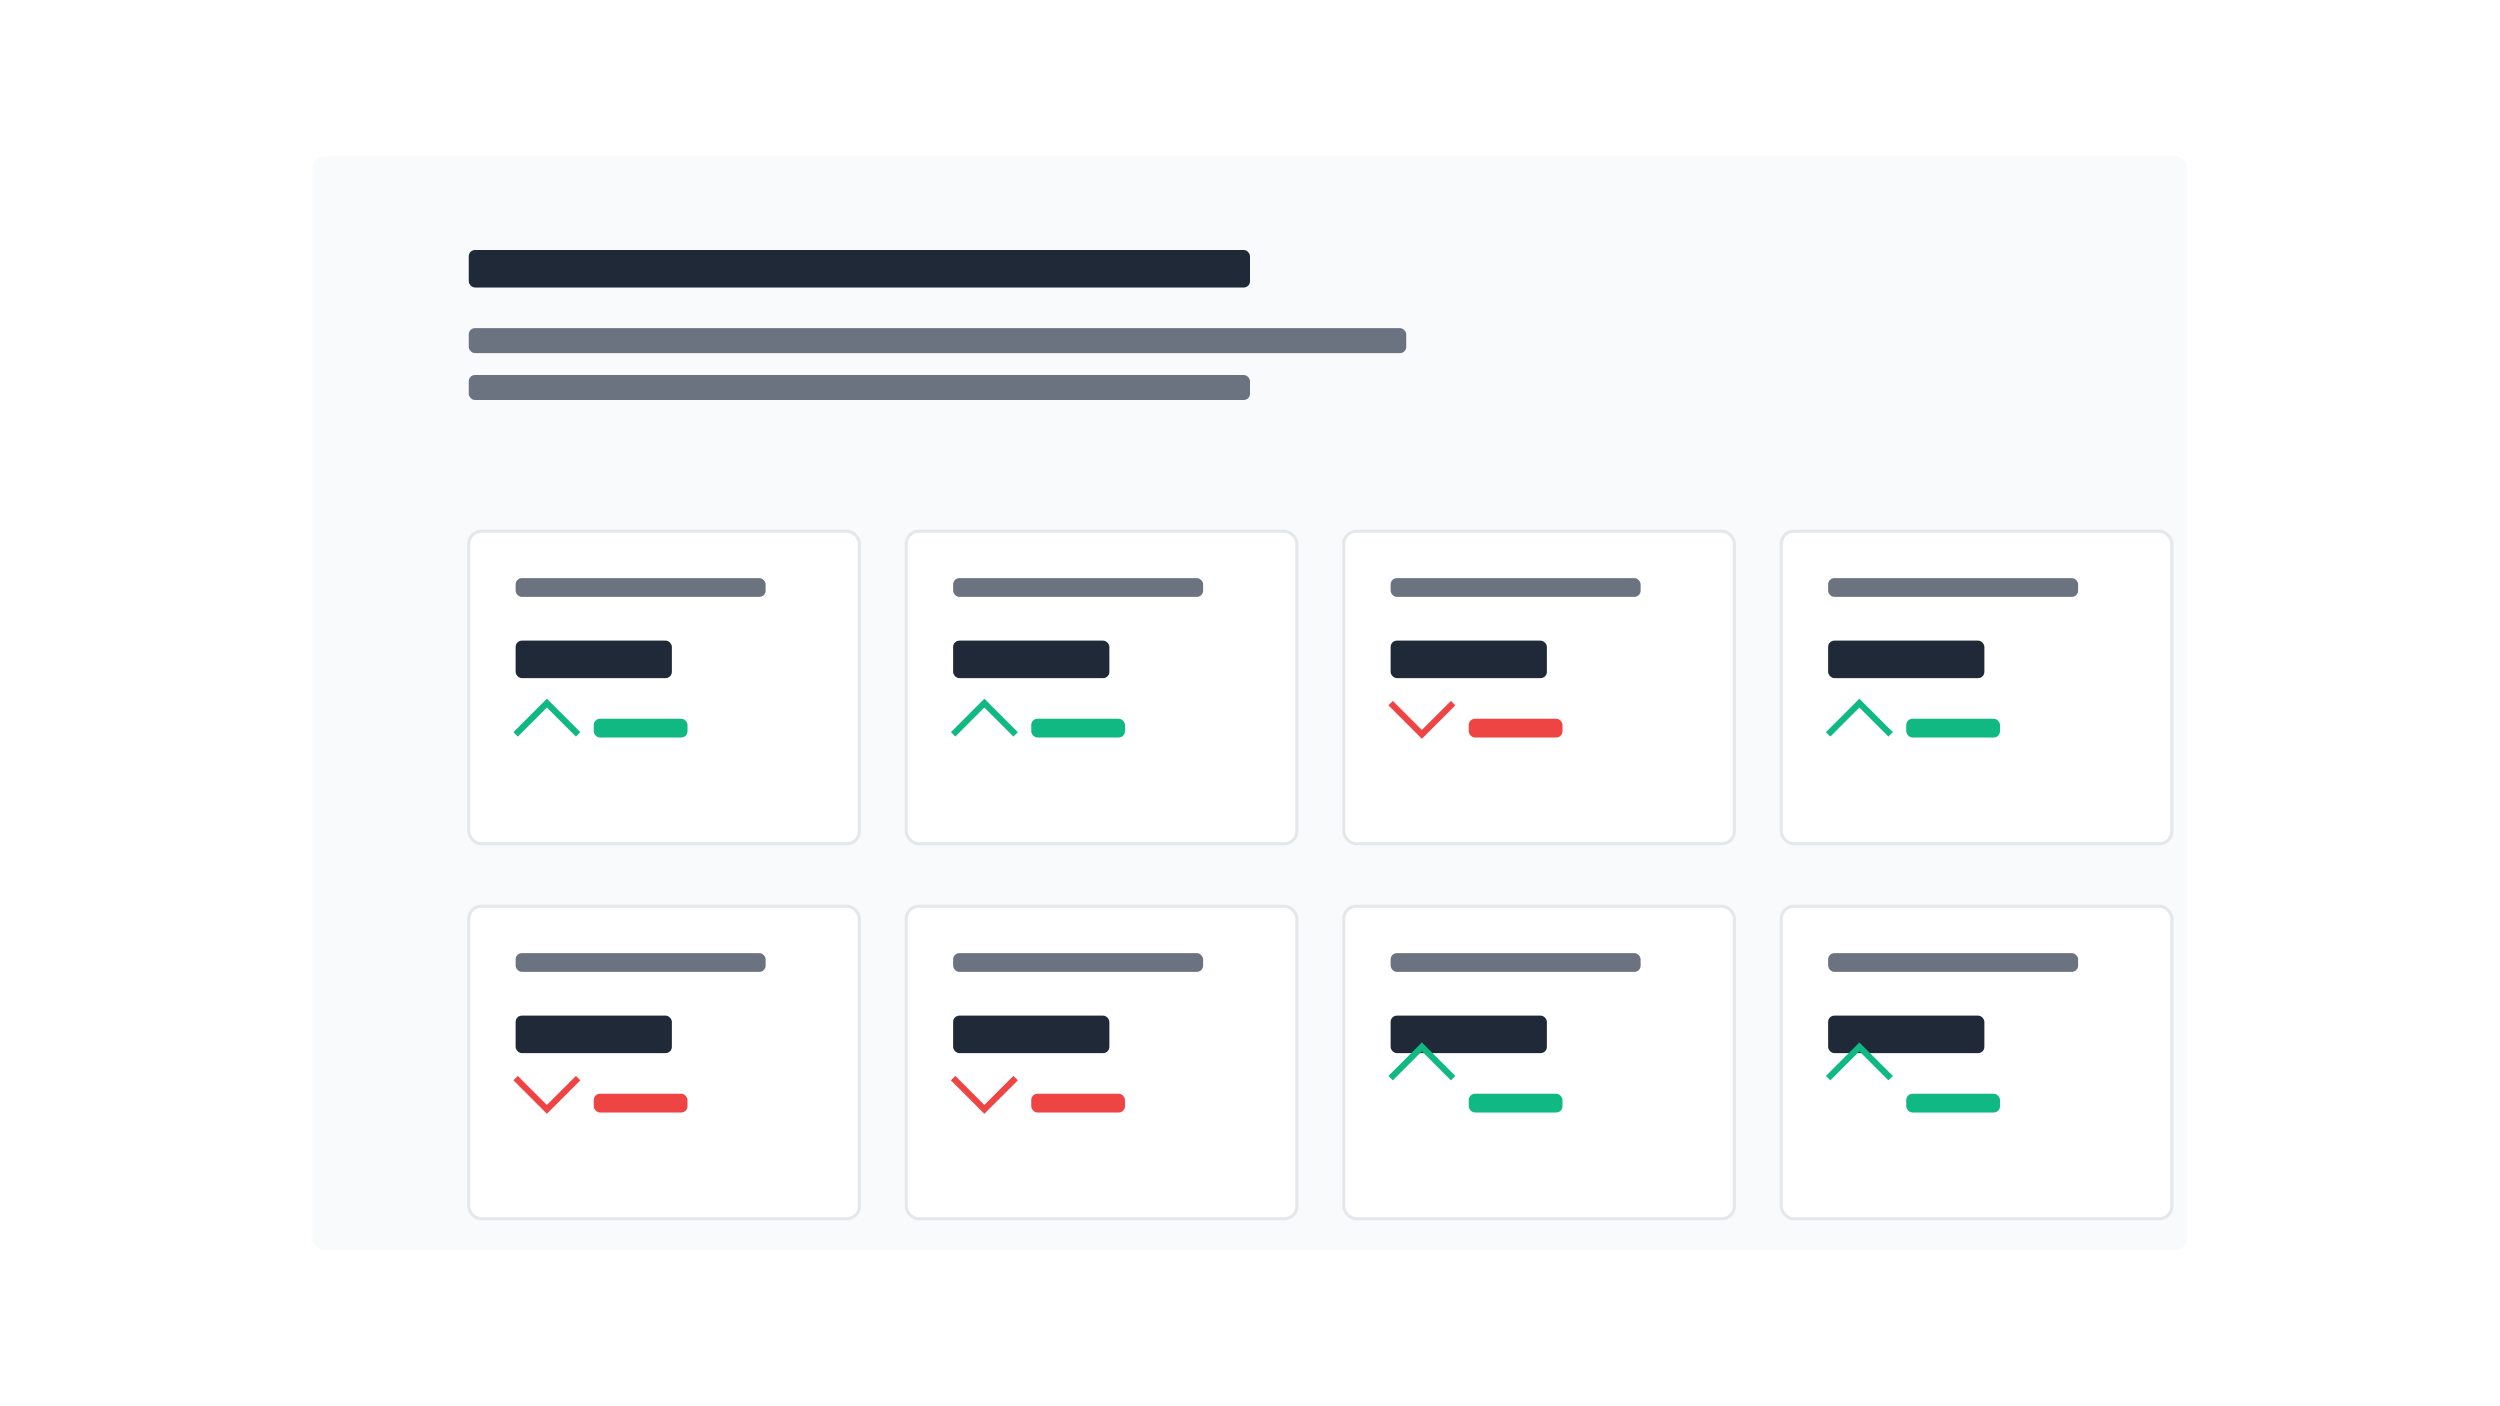 <?xml version="1.0" encoding="UTF-8" standalone="no"?>
<svg width="800" height="450" viewBox="0 0 800 450" fill="none" xmlns="http://www.w3.org/2000/svg">
  <!-- Background -->
  <rect width="800" height="450" fill="white"/>
  
  <!-- Container -->
  <rect x="100" y="50" width="600" height="350" rx="4" fill="#F9FAFB"/>
  
  <!-- Title -->
  <rect x="150" y="80" width="250" height="12" rx="2" fill="#1F2937"/>
  
  <!-- Description -->
  <rect x="150" y="105" width="300" height="8" rx="2" fill="#6B7280"/>
  <rect x="150" y="120" width="250" height="8" rx="2" fill="#6B7280"/>
  
  <!-- Stats Cards -->
  <rect x="150" y="170" width="125" height="100" rx="4" fill="white" stroke="#E5E7EB"/>
  <rect x="165" y="185" width="80" height="6" rx="2" fill="#6B7280"/>
  <rect x="165" y="205" width="50" height="12" rx="2" fill="#1F2937"/>
  <path d="M165 235 L175 225 L185 235" stroke="#10B981" stroke-width="2"/>
  <rect x="190" y="230" width="30" height="6" rx="2" fill="#10B981"/>
  
  <rect x="290" y="170" width="125" height="100" rx="4" fill="white" stroke="#E5E7EB"/>
  <rect x="305" y="185" width="80" height="6" rx="2" fill="#6B7280"/>
  <rect x="305" y="205" width="50" height="12" rx="2" fill="#1F2937"/>
  <path d="M305 235 L315 225 L325 235" stroke="#10B981" stroke-width="2"/>
  <rect x="330" y="230" width="30" height="6" rx="2" fill="#10B981"/>
  
  <rect x="430" y="170" width="125" height="100" rx="4" fill="white" stroke="#E5E7EB"/>
  <rect x="445" y="185" width="80" height="6" rx="2" fill="#6B7280"/>
  <rect x="445" y="205" width="50" height="12" rx="2" fill="#1F2937"/>
  <path d="M445 225 L455 235 L465 225" stroke="#EF4444" stroke-width="2"/>
  <rect x="470" y="230" width="30" height="6" rx="2" fill="#EF4444"/>
  
  <rect x="570" y="170" width="125" height="100" rx="4" fill="white" stroke="#E5E7EB"/>
  <rect x="585" y="185" width="80" height="6" rx="2" fill="#6B7280"/>
  <rect x="585" y="205" width="50" height="12" rx="2" fill="#1F2937"/>
  <path d="M585 235 L595 225 L605 235" stroke="#10B981" stroke-width="2"/>
  <rect x="610" y="230" width="30" height="6" rx="2" fill="#10B981"/>
  
  <!-- Second Row -->
  <rect x="150" y="290" width="125" height="100" rx="4" fill="white" stroke="#E5E7EB"/>
  <rect x="165" y="305" width="80" height="6" rx="2" fill="#6B7280"/>
  <rect x="165" y="325" width="50" height="12" rx="2" fill="#1F2937"/>
  <path d="M165 345 L175 355 L185 345" stroke="#EF4444" stroke-width="2"/>
  <rect x="190" y="350" width="30" height="6" rx="2" fill="#EF4444"/>
  
  <rect x="290" y="290" width="125" height="100" rx="4" fill="white" stroke="#E5E7EB"/>
  <rect x="305" y="305" width="80" height="6" rx="2" fill="#6B7280"/>
  <rect x="305" y="325" width="50" height="12" rx="2" fill="#1F2937"/>
  <path d="M305 345 L315 355 L325 345" stroke="#EF4444" stroke-width="2"/>
  <rect x="330" y="350" width="30" height="6" rx="2" fill="#EF4444"/>
  
  <rect x="430" y="290" width="125" height="100" rx="4" fill="white" stroke="#E5E7EB"/>
  <rect x="445" y="305" width="80" height="6" rx="2" fill="#6B7280"/>
  <rect x="445" y="325" width="50" height="12" rx="2" fill="#1F2937"/>
  <path d="M445 345 L455 335 L465 345" stroke="#10B981" stroke-width="2"/>
  <rect x="470" y="350" width="30" height="6" rx="2" fill="#10B981"/>
  
  <rect x="570" y="290" width="125" height="100" rx="4" fill="white" stroke="#E5E7EB"/>
  <rect x="585" y="305" width="80" height="6" rx="2" fill="#6B7280"/>
  <rect x="585" y="325" width="50" height="12" rx="2" fill="#1F2937"/>
  <path d="M585 345 L595 335 L605 345" stroke="#10B981" stroke-width="2"/>
  <rect x="610" y="350" width="30" height="6" rx="2" fill="#10B981"/>
</svg>
